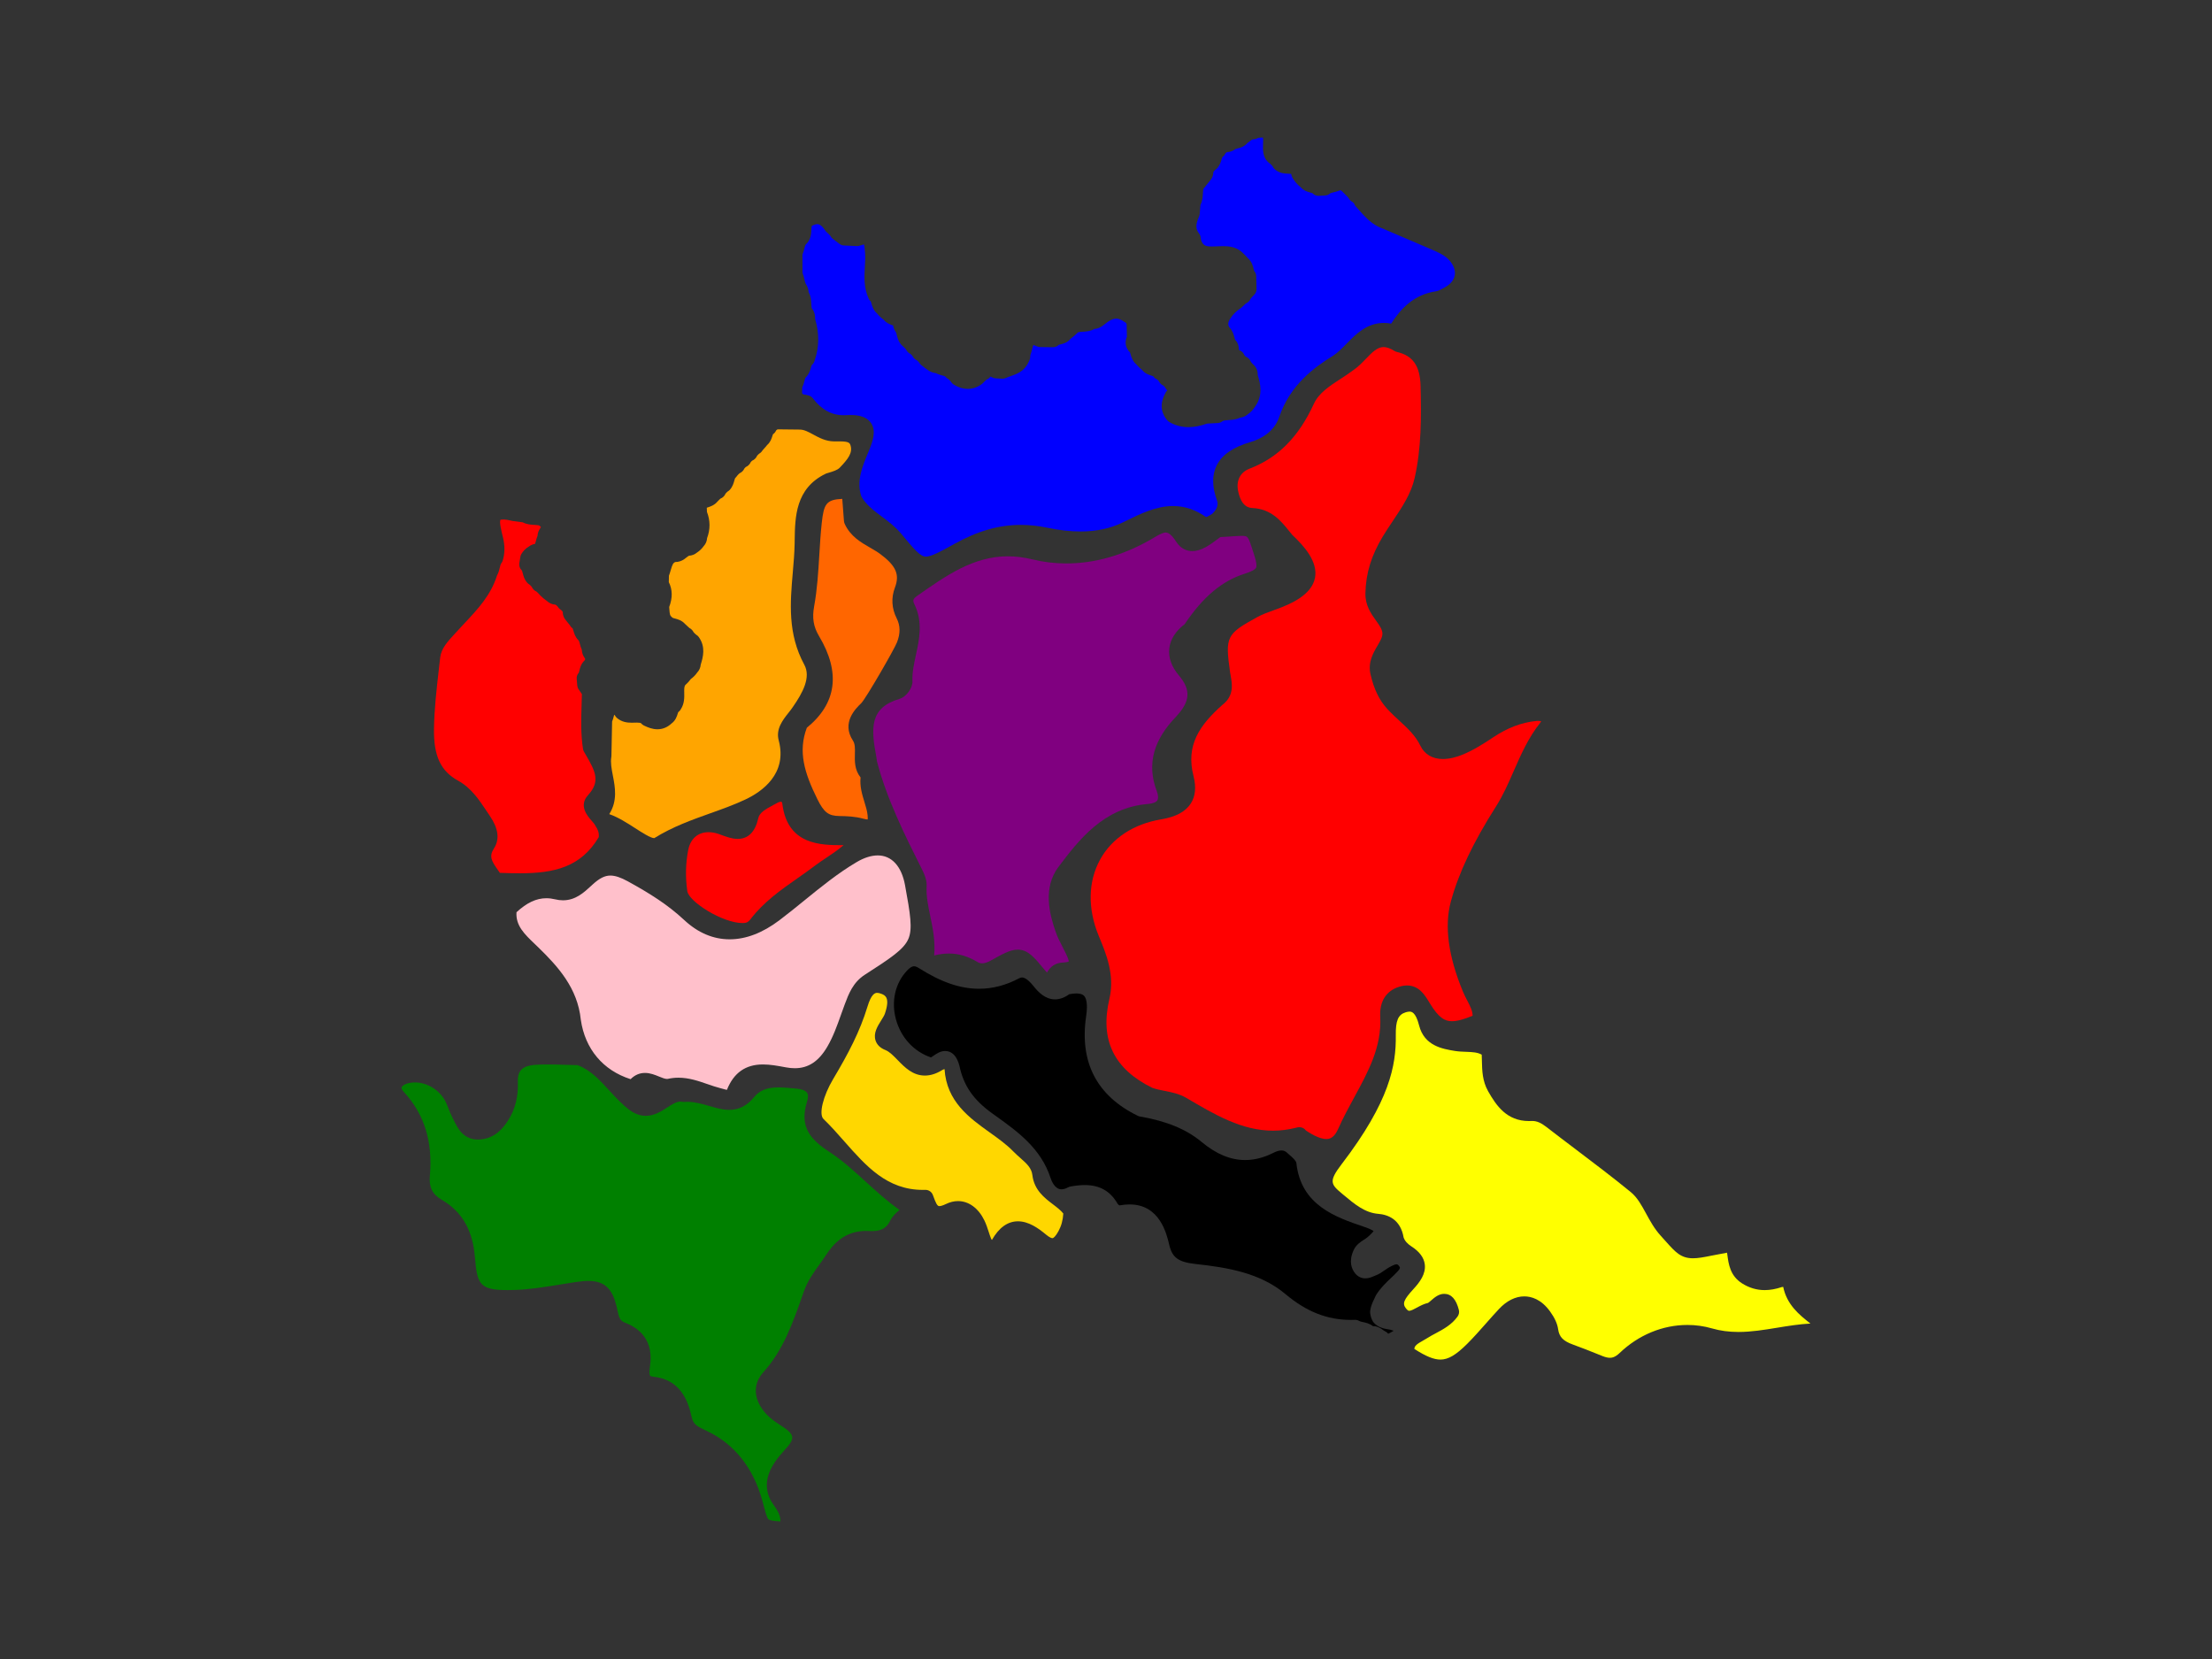 <svg version="1.1" id="lombardia" width="100%" height="100%" viewBox="0 0 800 600" preserveAspectRatio="none">
<rect x="0" y="0" width="800" height="600" fill="#333333" stroke="none"/>
<path id="brescia"  fill="red" d="M479.681,411.944c-1.825,0-4.301-1.029-7.357-3.059
	c-0.532-0.757-1.415-1.228-2.361-1.228c-0.414,0-0.732,0.08-1.214,0.202c-2.772,0.706-5.572,1.063-8.328,1.063
	c-11.277,0-21.029-5.752-31.354-11.841c-2.539-1.497-5.264-2.035-7.898-2.556c-1.578-0.312-3.072-0.607-4.433-1.093
	c-13.914-6.841-18.988-17.368-15.509-32.178c2.031-8.644-1.201-16.402-3.799-22.637c-4.127-9.915-3.957-19.789,0.479-27.802
	c4.253-7.682,12.067-12.822,22.007-14.477c5.291-0.882,8.799-2.747,10.723-5.704c1.698-2.609,2.042-5.944,1.021-9.913
	c-2.87-11.157,2.12-18.417,10.511-25.863c4.223-3.225,3.442-7.558,2.924-10.434c-0.088-0.49-0.177-0.983-0.246-1.476
	c-1.769-12.709-1.311-13.632,9.817-19.742c1.917-1.055,3.99-1.797,6.185-2.583l0.721-0.259c5.414-1.946,12.757-5.235,13.994-11.283
	c1.219-5.958-4.056-11.751-8.209-15.632c-0.343-0.415-0.679-0.833-1.015-1.25c-3.048-3.792-6.502-8.089-13.333-8.468
	c-1.109-0.061-4.05-0.222-5.245-6.244c-0.734-3.716,0.81-6.699,4.129-7.978c10.359-3.993,17.753-11.443,23.269-23.445
	c1.805-3.929,5.633-6.417,9.687-9.053c1.56-1.014,3.171-2.062,4.69-3.213c1.652-1.137,3.056-2.59,4.414-3.995
	c2.222-2.301,4.143-4.288,6.421-4.288c1.132,0,2.463,0.472,3.954,1.404c0.267,0.167,0.56,0.289,0.867,0.36
	c5.831,1.353,8.395,5.053,8.573,12.371c0.275,11.306,0.319,22.356-2.146,33.237c-1.282,5.66-4.484,10.444-7.876,15.509
	c-1.204,1.797-2.448,3.655-3.598,5.552c-4.2,6.952-6.151,13.294-6.327,20.569c-0.105,4.432,2.079,7.476,3.833,9.921
	c1.168,1.628,2.177,3.033,2.31,4.484c0.124,1.354-0.758,2.858-1.778,4.6c-1.571,2.679-3.526,6.014-2.512,10.394
	c1.242,5.344,3.15,9.288,6.005,12.414c1.419,1.556,2.939,2.957,4.41,4.312c3.007,2.771,5.847,5.389,7.615,9.068
	c1.487,3.092,4.377,4.795,8.136,4.795c2.58,0,5.137-0.799,6.827-1.469c4.119-1.636,7.888-4.056,11.395-6.395
	c5.141-3.434,10.221-5.361,15.534-5.893c0.228-0.022,0.445-0.034,0.654-0.034c0.551,0,0.929,0.081,1.155,0.16
	c-0.065,0.125-0.169,0.29-0.327,0.487c-4.325,5.396-7.012,11.533-9.609,17.468c-1.977,4.515-3.844,8.779-6.383,12.776
	c-8.31,13.072-13.507,24.004-16.354,34.4c-2.425,8.854-0.95,19.852,4.384,32.686c0.451,1.082,0.98,2.096,1.492,3.075
	c1.176,2.248,1.972,3.877,1.983,5.586c-3.283,1.361-5.628,1.977-7.481,1.977c-2.518,0-4.743-1.101-8.052-6.579l-0.083-0.137
	c-1.671-2.766-3.75-6.209-8.092-6.209c-0.874,0-1.809,0.15-2.777,0.443c-4.757,1.44-7.217,5.294-6.926,10.853
	c0.573,10.857-4.292,19.784-9.443,29.235c-1.99,3.654-4.05,7.433-5.76,11.317C482.537,411.525,480.924,411.944,479.681,411.944z"/>
<path id="sondrio"  fill="blue" d="M345.167,196.707c8.439-4.689,16.083-6.874,24.054-6.874
	c3.078,0,6.268,0.34,9.481,1.011c4.409,0.92,8.369,1.368,12.104,1.368c5.695,0,10.821-1.097,15.238-3.258l0.939-0.461
	c5.482-2.692,11.152-5.477,17.248-5.477c4.221,0,8.138,1.306,11.964,3.992c0.321-0.087,0.955-0.362,2.189-1.146
	c1.75-1.632,2.338-3.277,1.75-4.892c-1.802-4.948-1.833-9.209-0.093-12.665c1.944-3.862,5.849-6.551,12.285-8.461
	c3.679-1.094,8.459-3.559,10.337-9.092c3.878-11.409,12.516-17.853,19.53-22.143c1.661-1.09,3.19-2.653,4.81-4.308
	c3.442-3.518,7.345-7.506,13.515-7.506c0.851,0,1.725,0.079,2.618,0.237c3.446-5.353,8.174-10.525,16.281-11.687
	c0.821-0.116,1.882-0.713,2.906-1.291l0.284-0.16c2.02-1.133,3.239-2.647,3.525-4.379c0.288-1.739-0.419-3.662-1.99-5.414
	c-1.666-1.856-4.101-2.897-6.678-3.999l-1.117-0.481c-4.144-1.808-8.384-3.606-12.483-5.344c-1.771-0.751-3.542-1.503-5.312-2.257
	c-0.066-0.028-0.132-0.06-0.196-0.093c-2.919-1.516-4.9-3.755-6.815-5.921c-0.397-0.449-0.794-0.898-1.199-1.338
	c-0.303-0.329-0.515-0.712-0.636-1.117c-0.149-0.173-0.328-0.339-0.54-0.501c-0.262-0.128-0.506-0.298-0.725-0.509l-0.129-0.125
	c-0.267-0.256-0.473-0.554-0.618-0.873c-0.265-0.334-0.622-0.68-1.019-1.064c-0.12-0.117-0.241-0.233-0.36-0.351
	c-0.06-0.055-0.118-0.113-0.175-0.173c-0.452-0.486-0.839-0.846-1.204-1.117c-0.062,0.002-0.123,0.003-0.186,0.003
	c-0.056,0-0.112-0.001-0.168-0.003c-0.784,0.357-1.55,0.54-2.209,0.697c-0.564,0.134-1.146,0.273-1.359,0.458
	c-0.475,0.411-1.071,0.654-1.697,0.692l-2.327,0.14c-0.058,0.003-0.115,0.005-0.172,0.005c-0.812,0-1.588-0.347-2.131-0.955
	c-0.149-0.066-0.492-0.156-0.729-0.218c-0.944-0.249-2.466-0.648-3.599-2.01c-0.87-0.657-1.632-1.456-2.269-2.383
	c-0.603-0.684-0.982-1.494-1.119-2.368c-0.279-0.049-0.75-0.069-1.085-0.083c-1.37-0.058-3.442-0.145-5.052-1.803
	c-0.267-0.275-0.468-0.59-0.603-0.926c-0.242-0.322-0.573-0.638-0.992-0.988c-0.073-0.045-0.144-0.093-0.214-0.146
	c-2.425-1.819-2.308-4.799-2.222-6.977c0.025-0.657,0.066-1.705-0.037-2.186c-0.104-0.019-0.268-0.037-0.506-0.037
	c-0.336,0-0.73,0.035-1.18,0.106c-0.689,0.365-1.443,0.569-2.219,0.598c-0.285,0.18-0.594,0.418-0.933,0.679
	c-0.249,0.192-0.498,0.382-0.751,0.565c-1.151,1.384-2.693,1.755-3.66,1.988c-0.232,0.056-0.573,0.137-0.713,0.197
	c-0.126,0.114-0.261,0.218-0.405,0.309c-0.826,0.522-1.726,0.801-2.677,0.831c-0.195,0.127-0.366,0.27-0.516,0.431
	c-0.181,0.442-0.475,0.845-0.876,1.16c0,0-0.223,0.175-0.238,0.187c-0.091,0.175-0.213,0.587-0.297,0.871
	c-0.272,0.927-0.647,2.196-1.7,3.278c-0.176,0.181-0.371,0.333-0.578,0.458c-0.404,0.358-0.601,0.637-0.704,0.867
	c0.011,1.15-0.419,2.24-1.23,3.095c-0.552,0.66-1.049,1.282-1.515,1.893c-0.066,0.107-0.142,0.211-0.226,0.312l-0.139,0.166
	c-0.11,0.134-0.231,0.254-0.359,0.362c-0.182,0.293-0.239,0.793-0.296,1.862c-0.064,1.219-0.143,2.692-0.894,4.134l-0.26,3.258
	c-0.025,0.329-0.108,0.651-0.244,0.952c-1.377,3.054-1.091,4.585-0.185,5.871c0.061,0.071,0.118,0.146,0.173,0.225l0.101,0.145
	c0.361,0.519,0.525,1.116,0.51,1.704c0.606,2.605,1.771,2.894,4.092,2.894c0.616,0,1.245-0.03,1.874-0.059
	c0.718-0.033,1.436-0.065,2.139-0.065c1.929,0,4.41,0.214,6.467,1.858c0.062,0.047,0.12,0.095,0.177,0.146
	c0.845,0.754,1.646,1.566,2.386,2.414c1.354,1.189,1.724,2.703,1.975,3.727c0.071,0.292,0.179,0.733,0.229,0.824
	c0.457,0.504,0.719,1.156,0.738,1.837l0.125,4.648c0.021,0.751-0.256,1.479-0.768,2.028l-0.41,0.432
	c-0.384,0.401-0.728,0.76-0.974,1.102c-0.118,0.289-0.284,0.562-0.499,0.807l-0.12,0.137c-0.312,0.357-0.697,0.619-1.116,0.78
	c-0.233,0.188-0.489,0.44-0.771,0.717c-0.259,0.255-0.52,0.509-0.791,0.751c-0.109,0.097-0.232,0.19-0.357,0.271
	c-1.564,1.021-2.766,2.229-3.67,3.693c-0.032,0.053-0.067,0.105-0.103,0.156c-0.921,1.424-0.774,2.279-0.137,3.175
	c1.087,1.148,1.437,2.479,1.694,3.459c0.09,0.343,0.226,0.862,0.311,0.976c0.203,0.176,0.382,0.379,0.528,0.604
	c0.558,0.858,0.807,1.814,0.732,2.781c0.071,0.116,0.155,0.22,0.255,0.313c0.531,0.189,1.01,0.536,1.361,1.025l0.119,0.167
	c0.141,0.197,0.253,0.406,0.337,0.623c0.135,0.197,0.298,0.367,0.497,0.516c0.369,0.138,0.715,0.355,1.011,0.648l0.134,0.133
	c0.321,0.32,0.553,0.7,0.691,1.106c0.24,0.328,0.588,0.677,0.974,1.065l0.292,0.294c0.077,0.078,0.149,0.161,0.217,0.248
	c0.721,0.927,1.054,2.011,0.975,3.127c0.95,3.023,2.022,7.285-0.938,11.429l-0.074,0.115c-0.695,1.084-1.582,2.003-2.638,2.735
	c-0.789,0.662-1.717,1.054-2.716,1.151c-1.475,0.727-2.966,0.812-4.202,0.883c-1.116,0.064-1.821,0.12-2.226,0.444
	c-0.467,0.373-1.038,0.591-1.634,0.623l-3.87,0.204c-2.536,0.877-4.688,1.288-6.743,1.288c-2.443,0-4.755-0.611-6.872-1.814
	c-0.252-0.144-0.53-0.378-0.729-0.591c-0.024-0.026-0.048-0.052-0.07-0.079c-1.696-1.962-3.162-5.229-0.724-9.75
	c0.101-0.244,0.236-0.478,0.409-0.693l0.079-0.099c0.083-0.104,0.172-0.201,0.267-0.291c-0.024-0.022-0.051-0.045-0.079-0.069
	c-0.36-0.307-0.627-0.684-0.794-1.095c-0.176-0.211-0.368-0.396-0.58-0.56c-0.353-0.148-0.682-0.37-0.962-0.663l-0.136-0.142
	c-0.24-0.252-0.427-0.539-0.558-0.844c-0.149-0.198-0.315-0.372-0.499-0.523c-0.452-0.164-0.867-0.443-1.198-0.832l-0.158-0.185
	c-0.051-0.06-0.099-0.121-0.143-0.183c-0.166-0.067-0.428-0.15-0.617-0.209c-0.916-0.288-2.256-0.71-3.289-1.936
	c-0.849-0.708-1.632-1.47-2.331-2.268c-1.255-1.113-1.668-2.53-1.948-3.487c-0.069-0.241-0.17-0.583-0.22-0.736
	c-0.164-0.134-0.315-0.287-0.451-0.46c-1.226-1.57-1.45-3.44-0.665-5.163l-0.096-4.583c-0.075-0.198-0.198-0.401-0.424-0.604
	c-0.198-0.085-0.391-0.194-0.571-0.328c-0.968-0.715-1.872-1.063-2.761-1.063c-0.892,0-1.87,0.36-2.91,1.072
	c-0.031,0.021-0.062,0.042-0.094,0.061c-0.692,0.516-1.384,1.035-2.073,1.558c-0.046,0.034-0.092,0.067-0.14,0.099
	c-0.835,0.557-1.744,0.876-2.707,0.951c-1.479,0.85-3.036,0.932-4.233,0.994c-0.897,0.048-1.483,0.092-1.751,0.291
	c-0.008,0.009-0.018,0.019-0.026,0.027c-0.812,0.817-1.676,1.559-2.569,2.21c-1.129,1.417-2.673,1.802-3.643,2.043
	c-0.216,0.054-0.528,0.131-0.671,0.188c-0.536,0.537-1.263,0.84-2.023,0.84c-0.01,0-4.688-0.049-4.688-0.049
	c-0.405-0.005-0.805-0.095-1.172-0.266c-0.63-0.293-1.042-0.412-1.285-0.459c-0.166,0.4-0.344,1.099-0.46,1.555
	c-0.172,0.677-0.36,1.415-0.642,2.137c0.037,0.879-0.184,1.743-0.654,2.526c-1.452,3.287-4.341,4.292-6.466,5.031
	c-0.615,0.213-1.196,0.416-1.688,0.647c-0.381,0.18-0.796,0.272-1.217,0.272c-0.054,0-0.108-0.001-0.162-0.004l-2.404-0.136
	c-0.455-0.026-0.898-0.161-1.292-0.393c-0.241-0.143-0.412-0.217-0.518-0.255c-0.028,0.033-0.061,0.074-0.1,0.126
	c-0.361,0.483-0.845,0.819-1.376,0.998c-0.243,0.208-0.504,0.478-0.789,0.771c-0.121,0.125-0.243,0.25-0.365,0.375
	c-0.129,0.146-0.276,0.282-0.438,0.403c-1.608,1.195-3.341,1.801-5.151,1.801c-1.586,0-3.202-0.474-4.805-1.41
	c-0.11-0.056-0.218-0.121-0.321-0.192l-0.083-0.058c-0.368-0.253-0.655-0.576-0.857-0.939c-0.326-0.403-0.643-0.725-0.968-0.983
	c-0.281-0.134-0.544-0.317-0.777-0.547l-0.146-0.145c-0.084-0.084-0.163-0.172-0.236-0.264c-0.208-0.112-0.721-0.25-1.048-0.338
	c-0.677-0.183-1.473-0.397-2.272-0.829c-1-0.097-1.955-0.454-2.794-1.049c-0.795-0.534-1.57-1.11-2.307-1.714
	c-0.083-0.06-0.165-0.126-0.243-0.196l-0.11-0.1c-0.241-0.217-0.437-0.467-0.586-0.736c-0.287-0.356-0.569-0.64-0.861-0.865
	c-0.331-0.143-0.639-0.35-0.905-0.62l-0.134-0.137c-0.25-0.255-0.444-0.546-0.58-0.857c-0.193-0.254-0.414-0.476-0.665-0.667
	c-0.326-0.139-0.631-0.342-0.895-0.606l-0.136-0.136c-0.28-0.279-0.49-0.604-0.63-0.951c-0.271-0.344-0.657-0.699-1.091-1.091
	c-0.115-0.083-0.224-0.175-0.328-0.277c-1.263-1.242-1.621-2.71-1.882-3.783c-0.095-0.388-0.225-0.92-0.334-1.059
	c-0.04-0.05-0.077-0.101-0.113-0.153c-0.475-0.69-0.772-1.447-0.884-2.239c-0.105-0.04-0.214-0.079-0.305-0.111
	c-0.828-0.297-2.141-0.768-3.108-1.97c-0.927-0.668-1.745-1.444-2.439-2.312c-1.295-1.112-1.708-2.543-1.987-3.518
	c-0.079-0.276-0.199-0.691-0.22-0.76c-0.287-0.241-0.53-0.542-0.71-0.894c-0.034-0.065-0.064-0.131-0.092-0.198
	c-1.8-3.942-1.566-7.953-1.361-11.495c0.102-1.74,0.197-3.382,0.073-4.957l-0.029-0.367c-0.063-0.815-0.163-2.098-0.35-2.719
	c-0.254,0.031-0.706,0.126-1.419,0.402c-0.329,0.127-0.679,0.193-1.031,0.193c-0.044,0-4.819-0.224-4.819-0.224
	c-0.567-0.027-1.113-0.222-1.568-0.561c-0.706-0.525-1.412-1.057-2.111-1.596c-0.154-0.096-0.3-0.207-0.437-0.334l-0.123-0.113
	c-0.278-0.258-0.494-0.56-0.646-0.885c-0.354-0.447-0.843-0.887-1.391-1.379l-0.006-0.005c-0.215-0.182-0.406-0.398-0.565-0.646
	c-1.407-2.196-2.454-2.196-2.798-2.196c-0.547,0-1.222,0.219-1.969,0.636c-0.094,0.271-0.121,0.873-0.142,1.334
	c-0.066,1.467-0.167,3.684-2.058,5.41c-0.001,0-0.001,0.001-0.002,0.001c-0.206,0.304-0.343,0.854-0.499,1.479
	c-0.159,0.634-0.346,1.384-0.681,2.15l0.026,6.621c0.321,0.799,0.504,1.575,0.669,2.277c0.185,0.786,0.345,1.465,0.636,1.896
	c0.024,0.035,0.047,0.071,0.069,0.107c0.516,0.841,0.798,1.759,0.838,2.706c0.849,1.488,0.919,3.048,0.973,4.252
	c0.043,0.95,0.084,1.544,0.307,1.784c0.188,0.203,0.346,0.431,0.469,0.679c0.45,0.912,0.645,1.899,0.576,2.897
	c1.574,5.188,1.527,10.236-0.138,15.021c-0.075,0.353-0.218,0.696-0.433,1.01l-0.058,0.084c-0.157,0.23-0.341,0.43-0.546,0.597
	c-0.1,0.196-0.225,0.631-0.311,0.935c-0.276,0.964-0.656,2.287-1.75,3.414c-0.065,0.067-0.133,0.131-0.203,0.19
	c-0.149,0.25-0.277,0.742-0.401,1.22c-0.178,0.685-0.389,1.495-0.805,2.312l-0.064,2.092c0.161,0.178,0.319,0.342,0.478,0.494
	c0.046-0.002,0.093-0.003,0.139-0.003c0.235,0,0.47,0.029,0.698,0.086l1.017,0.256c0.626,0.158,1.18,0.523,1.572,1.036
	c3.144,4.12,6.781,6.122,11.119,6.121c0.278,0,0.561-0.008,0.847-0.025c0.58-0.035,1.121-0.051,1.627-0.051
	c1.367,0,5.526,0,7.475,2.931c1.926,2.896,0.64,6.586-0.971,10.43c-2.179,5.206-4.432,10.587-2.539,16.108
	c1.665,2.99,4.447,5.069,7.388,7.269c2.411,1.802,4.904,3.666,6.97,6.158c4.905,5.917,6.976,8.319,8.984,8.319
	C336.82,201.289,340.053,199.547,345.167,196.707z"/>
<path id="pavia"  fill="green" d="M279.848,544.374c-5.291-7.208-0.824-13.774,0.644-15.932
	c0.96-1.412,2.062-2.647,3.128-3.842c0.479-0.537,0.959-1.074,1.421-1.624c0.749-0.895,1.611-2.193,1.465-3.3
	c-0.157-1.188-1.458-2.326-2.526-3.074c-0.556-0.391-1.129-0.766-1.703-1.143c-1.763-1.157-3.585-2.353-5.113-4.014
	c-4.668-5.071-5.083-10.727-1.11-15.127c7.212-7.993,10.644-17.765,14.277-28.108l0.414-1.179c1.323-3.761,3.544-6.844,5.691-9.824
	c0.823-1.143,1.601-2.222,2.331-3.338c2.439-3.73,6.588-8.688,14.418-8.688c0.362,0,0.731,0.01,1.107,0.031
	c0.34,0.019,0.675,0.029,1.007,0.029c3.439,0,5.306-1.057,6.661-3.77c0.806-1.608,2.086-2.825,3.377-3.875
	c-4.443-3.117-8.423-6.746-12.297-10.279c-4.347-3.963-8.452-7.707-13.109-10.736c-7.038-4.582-10.842-9.214-8.062-18.143
	c0.314-1.012,0.571-2.393,0.005-3.236c-0.52-0.774-1.874-1.312-3.716-1.477l-1.241-0.113c-1.781-0.165-3.623-0.337-5.342-0.337
	c-4.205,0-6.861,1.062-8.884,3.55c-2.501,3.075-5.428,4.569-8.948,4.569c-1.45,0-3.037-0.247-4.997-0.778
	c-0.652-0.178-1.305-0.365-1.959-0.554c-2.827-0.81-5.496-1.576-8.185-1.576c-0.359,0-0.721,0.015-1.085,0.044
	c-0.078,0.007-0.156,0.01-0.233,0.01c-0.208,0-0.416-0.022-0.619-0.068c-0.217-0.048-0.429-0.071-0.646-0.071
	c-1.395,0-2.987,1.027-4.673,2.115c-2.201,1.421-4.696,3.032-7.779,3.032c-2.019,0-4.004-0.712-5.934-2.14
	c-2.765-2.104-5.081-4.629-7.321-7.07c-3.483-3.797-6.778-7.39-11.428-9.118c-1.486-0.023-2.974-0.071-4.462-0.117
	c-2.045-0.065-4.159-0.132-6.212-0.132c-1.675,0-3.159,0.044-4.538,0.135c-5.488,0.359-6.523,2.785-6.389,6.316
	c0.198,5.116-0.954,9.704-3.422,13.635c-1.774,2.829-4.765,6.637-10.213,7.043c-0.27,0.021-0.531,0.03-0.784,0.03
	c-5.294,0-7.326-4.097-8.671-6.808c-0.156-0.313-0.31-0.627-0.469-0.934c-0.612-1.18-1.084-2.375-1.542-3.53
	c-0.249-0.63-0.498-1.26-0.769-1.879c-1.934-4.416-6.602-7.5-11.352-7.5c-0.643,0-1.281,0.058-1.898,0.17
	c-1.734,0.318-2.723,1.062-2.907,1.616c-0.173,0.523,0.434,1.253,0.704,1.543c7.511,8.093,10.62,18.083,9.505,30.54
	c-0.364,4.066,0.941,6.646,4.366,8.624c9.651,5.58,11.456,14.744,11.974,21.152c0.762,9.428,1.857,11.45,11.739,11.45
	c0.724,0,1.485-0.013,2.285-0.035c5.52-0.151,10.841-1.021,16.474-1.94c1.896-0.31,3.793-0.619,5.698-0.899
	c2.022-0.299,3.579-0.437,4.898-0.437c7.59,0,9.283,5.148,10.583,11.369c0.536,2.558,1.229,3.207,2.681,3.775
	c6.976,2.729,10.059,8.149,8.913,15.676c-0.355,2.343-0.161,3.18,0.064,3.469c0.124,0.159,0.504,0.284,1.016,0.333
	c9.899,0.964,12.715,8.748,13.972,14.52c0.586,2.689,1.75,3.354,5.341,5.047l0.312,0.146c9.816,4.64,16.708,13.337,19.932,25.152
	l0.463,1.717c0.719,2.685,1.239,4.625,1.824,5.058c0.554,0.409,2.219,0.595,4.25,0.724
	C282.33,548.519,281.571,546.721,279.848,544.374z"/>
<path id="mantova"  fill="yellow" d="M530.666,485.979c2.328-2.324,4.576-4.869,6.751-7.331
	c1.521-1.721,3.093-3.501,4.702-5.219c2.8-2.993,5.965-4.575,9.151-4.575c2.472,0,6.1,0.952,9.357,5.487
	c1.67,2.321,2.615,4.414,2.891,6.396c0.386,2.774,1.828,4.271,5.319,5.527c3.149,1.132,6.282,2.391,9.313,3.608l1.391,0.558
	c1.059,0.426,1.941,0.632,2.697,0.632c0.795,0,1.913-0.196,3.514-1.725c6.847-6.545,15.561-10.149,24.536-10.149
	c3.016,0,5.991,0.419,8.844,1.242c3.003,0.868,6.146,1.29,9.607,1.29c4.664,0,9.195-0.742,13.994-1.528
	c3.914-0.641,7.939-1.299,12.041-1.515c-4.09-3.179-8.539-6.83-9.857-13.263c-0.225,0.001-0.403,0.034-0.491,0.064
	c-2.212,0.74-4.24,1.102-6.201,1.102c-2.901,0-5.665-0.825-8.215-2.45c-4.291-2.741-4.849-6.957-5.297-10.345
	c-0.032-0.248-0.064-0.492-0.099-0.733c-0.059,0.011-0.119,0.021-0.18,0.033c-1.873,0.341-3.643,0.662-5.355,1.016
	c-2.965,0.612-5.025,0.967-6.775,0.967c-4.402,0-6.361-2.196-9.916-6.184c-0.537-0.603-1.126-1.264-1.785-1.987
	c-2.271-2.497-3.793-5.29-5.266-7.991c-1.637-3.003-3.183-5.84-5.558-7.784c-6.46-5.285-13.254-10.426-19.824-15.397
	c-3.531-2.672-7.184-5.436-10.75-8.197c-1.92-1.485-3.436-2.12-5.067-2.12c-0.106,0-0.213,0.003-0.319,0.009
	c-0.296,0.015-0.586,0.022-0.87,0.022c-7.985,0-11.801-5.563-14.751-10.776c-2.094-3.698-2.176-7.56-2.248-10.966
	c-0.017-0.78-0.033-1.532-0.07-2.267c-1.457-0.834-3.205-0.943-5.692-1.031c-1.305-0.046-2.651-0.093-4.031-0.319
	c-4.394-0.717-11.033-1.8-12.911-9.192c-1.271-5.021-2.864-5.021-3.464-5.021c-0.399,0-0.865,0.081-1.383,0.24
	c-2.755,0.854-3.661,2.972-3.592,8.393c0.134,10.707-2.146,23.756-19.596,46.551c-4.722,6.165-3.893,7.273,0.022,10.54l0.697,0.584
	c3.955,3.313,7.69,6.443,12.512,6.828c3.591,0.288,8.079,2.015,9.196,8.559c0.448,1.255,1.36,2.278,2.93,3.296
	c2.826,1.833,4.414,3.988,4.723,6.408c0.439,3.463-1.81,6.445-4.068,8.906c-3.59,3.905-4.123,5.292-2.717,7.062
	c0.667,0.841,1.026,0.841,1.145,0.841c0.654,0,1.79-0.615,2.792-1.158c1.195-0.647,2.543-1.377,4.046-1.701
	c0.249-0.155,0.735-0.579,1.067-0.868c1.232-1.075,2.766-2.412,4.769-2.412c2.543,0,4.321,1.962,5.289,5.829
	c0.204,0.814,0.039,1.676-0.449,2.357c-2.155,3.007-5.181,4.62-7.85,6.044c-1.022,0.545-1.988,1.061-2.887,1.633
	c-0.541,0.344-1.113,0.67-1.689,0.994c-2.279,1.284-3.155,1.913-3.227,3.063c4.175,2.691,7.043,3.854,9.452,3.854
	C523.78,491.708,526.591,490.048,530.666,485.979z"/>
<path id="cremona"  fill="black" d="M504.012,481.299c-0.021-0.016-0.044-0.031-0.068-0.047
	c-0.701-0.273-1.498-0.46-2.549-0.598c-0.059-0.007-0.117-0.017-0.174-0.027c-1.175-0.228-2.899-0.704-4.318-2.203
	c-0.146-0.154-0.274-0.324-0.384-0.507c-0.527-0.892-0.861-1.937-0.99-3.106c-0.023-0.208-0.023-0.418-0.001-0.626
	c0.185-1.68,0.837-3.049,1.412-4.257c0.18-0.378,0.36-0.754,0.52-1.138c0.058-0.14,0.126-0.274,0.205-0.402
	c1.568-2.558,3.63-4.506,5.623-6.39c0.314-0.296,0.629-0.594,0.939-0.891c2.404-2.312,2.217-2.578,1.847-3.11
	c-0.518-0.74-0.818-0.74-0.963-0.74c-0.864,0-2.372,0.897-3.271,1.432c-0.364,0.217-0.746,0.487-1.15,0.774
	c-0.898,0.637-1.917,1.357-3.204,1.83c-0.189,0.069-0.384,0.155-0.582,0.239c-0.83,0.359-1.865,0.806-3.097,0.806
	c-1.453,0-2.729-0.62-3.69-1.794c-1.272-1.554-2.41-4.259-0.604-8.323c0.908-2.045,2.574-3.104,3.791-3.875
	c0.448-0.285,0.871-0.554,1.183-0.819c1.399-1.193,2.015-1.923,2.283-2.313c-0.436-0.303-1.419-0.838-3.603-1.578
	c-10.092-3.431-22.651-7.701-24.309-22.967c-0.096-0.881-1.368-1.995-2.491-2.979c-0.214-0.187-0.425-0.372-0.63-0.556
	c-0.038-0.033-0.074-0.068-0.109-0.103c-0.664-0.661-1.331-0.956-2.162-0.956c-0.819,0-1.804,0.289-2.927,0.856
	c-3.421,1.734-6.853,2.613-10.198,2.613c-5.306,0-10.46-2.138-15.756-6.536c-5.547-4.607-12.638-7.534-22.313-9.209
	c-0.265-0.046-0.521-0.13-0.764-0.247c-14.866-7.246-21.152-19.386-18.685-36.082c0.708-4.782-0.121-6.58-0.679-7.227
	c-0.201-0.232-0.812-0.942-2.894-0.942c-0.746,0-1.599,0.093-2.545,0.275c-1.708,1.235-3.435,1.86-5.14,1.86
	c-3.521,0-6.01-2.562-7.782-4.79c-2.063-2.587-3.406-3.13-4.168-3.13c-0.322,0-0.655,0.095-1.016,0.287
	c-4.73,2.521-9.603,3.798-14.485,3.798c-6.829,0-13.754-2.375-21.792-7.477c-0.682-0.433-1.273-0.652-1.759-0.652
	c-0.264,0-1.069,0-2.597,1.639c-4.214,4.521-5.693,11.062-3.954,17.498c1.788,6.622,6.505,11.748,12.68,13.823
	c0.274-0.154,0.666-0.422,0.949-0.616c1.106-0.759,2.483-1.702,4.178-1.702c2.481,0,4.218,1.791,5.162,5.323
	c0.013,0.049,0.024,0.097,0.035,0.146c1.497,7.063,5.003,12.152,11.726,17.018l1.735,1.25c7.504,5.387,16.009,11.494,19.474,22.193
	c0.311,0.96,1.515,4.094,3.93,4.094c0.717,0,1.545-0.246,2.462-0.733c0.267-0.142,0.555-0.24,0.853-0.292
	c2.02-0.349,3.653-0.511,5.143-0.511c5.35,0,9.201,2.173,11.777,6.644c0.285,0.494,0.71,0.698,0.818,0.702
	c1.259-0.228,2.471-0.344,3.603-0.344c10.894,0,13.38,10.566,14.315,14.546c1.114,4.73,3.275,6.302,9.638,7.007
	c11.352,1.256,23.205,3.132,32.429,10.888c7.571,6.364,15.104,9.328,23.705,9.328c0.458,0,0.921-0.008,1.386-0.025
	c0.035-0.001,0.071-0.002,0.106-0.002c0.535,0,1.062,0.15,1.517,0.436c0.234,0.147,0.76,0.258,1.269,0.364
	c1.044,0.219,2.423,0.508,3.674,1.497c0.006,0,0.04,0,0.052,0c0.086-0.009,0.174-0.013,0.26-0.013c0.202,0,0.404,0.021,0.602,0.064
	c1.23,0.265,2.107,0.898,2.748,1.361c0.222,0.161,0.498,0.361,0.624,0.412c0.488,0.199,0.894,0.519,1.193,0.913
	C502.619,482.134,503.239,481.789,504.012,481.299z"/>
<path id="milano"  fill="pink" d="M275.944,384.972c2.637,0,5.354,0.505,7.981,0.992l0.318,0.06
	c1.118,0.207,2.195,0.312,3.202,0.312c4.923-0.001,8.663-2.479,11.771-7.8c2.12-3.625,3.507-7.52,4.975-11.645
	c0.437-1.227,0.874-2.453,1.331-3.675c1.392-3.72,2.969-7.936,7.26-10.692c9.435-6.067,14.043-9.148,15.699-12.863
	c1.635-3.667,0.772-8.941-1.174-19.571c-1.247-6.812-4.834-10.718-9.84-10.718c-2.35,0-4.919,0.81-7.634,2.409
	c-6.692,3.941-12.886,8.973-18.875,13.838c-2.935,2.384-5.969,4.849-9.051,7.18c-6.062,4.588-12.124,6.915-18.018,6.915
	c-5.931,0-11.462-2.348-16.439-6.978c-6.048-5.63-12.54-9.675-20.427-14.016c-2.524-1.39-4.575-2.065-6.271-2.065
	c-2.022,0-3.942,0.968-6.421,3.235l-0.552,0.508c-2.646,2.439-5.643,5.207-10.182,5.207c-0.905,0-1.84-0.116-2.779-0.346
	c-1.099-0.267-2.185-0.402-3.226-0.402c-3.613,0-7.062,1.613-10.792,5.061c-0.342,4.839,2.9,7.937,6.62,11.491
	c0.412,0.394,0.824,0.788,1.23,1.184c7.163,6.972,14.25,14.739,15.411,26.228c1.53,10.578,8.05,18.313,18.006,21.474
	c1.49-1.498,3.235-2.255,5.209-2.255c1.874,0,3.569,0.691,5.064,1.302c1.055,0.431,2.146,0.875,2.893,0.875
	c0.118,0,0.221-0.011,0.347-0.04c1.225-0.272,2.495-0.412,3.775-0.412c3.813,0,7.232,1.184,10.54,2.328
	c1.582,0.548,3.075,1.064,4.573,1.441c0.335,0.084,0.668,0.178,0.999,0.271c0.5,0.141,1.053,0.296,1.436,0.352
	C265.371,387.977,269.637,384.972,275.944,384.972z"/>
<path id="como"  fill="orange" d="M256.905,294.134c4.461-1.591,8.675-3.094,12.767-5.031
	c5.852-2.771,15.187-9.229,11.956-21.344c-1.098-4.115,1.479-7.363,3.549-9.972c0.619-0.78,1.204-1.517,1.648-2.21
	c0.018-0.028,0.036-0.055,0.054-0.082c3.378-4.896,6.497-10.519,4.003-15.106c-6.075-11.178-5.1-22.449-4.157-33.35
	c0.296-3.428,0.603-6.973,0.664-10.391l0.02-1.267c0.121-8.347,0.272-18.735,11.159-24.025c0.135-0.066,0.275-0.121,0.418-0.164
	l0.647-0.194c1.663-0.494,3.233-0.96,4.13-1.906c2.788-2.934,4.695-5.223,3.851-7.979c-0.281-0.916-0.618-1.477-3.876-1.477
	l-1.603,0.01l-0.506-0.004c-3.025-0.047-5.417-1.35-7.528-2.499c-1.751-0.954-3.264-1.777-4.853-1.777l-8.019-0.087
	c-0.209,0.112-0.391,0.25-0.551,0.42c-0.186,0.46-0.493,0.877-0.913,1.198c0,0-0.205,0.157-0.21,0.161
	c-0.069,0.162-0.158,0.444-0.22,0.645c-0.285,0.907-0.7,2.228-1.894,3.255c-0.346,0.458-0.705,0.85-1.028,1.202
	c-0.211,0.23-0.415,0.452-0.582,0.659c-0.116,0.211-0.262,0.411-0.435,0.593l-0.107,0.112c-0.203,0.213-0.432,0.388-0.677,0.524
	c-0.342,0.273-0.612,0.542-0.82,0.815c-0.141,0.349-0.353,0.675-0.633,0.956l-0.139,0.139c-0.278,0.276-0.6,0.485-0.945,0.625
	c-0.221,0.167-0.413,0.36-0.583,0.583c-0.14,0.34-0.347,0.658-0.621,0.932l-0.139,0.138c-0.273,0.273-0.59,0.481-0.929,0.621
	c-0.233,0.178-0.437,0.383-0.614,0.619c-0.127,0.301-0.309,0.584-0.543,0.835l-0.134,0.143c-0.289,0.309-0.632,0.541-1.002,0.692
	c-0.286,0.221-0.569,0.507-0.865,0.869c-0.118,0.2-0.263,0.389-0.434,0.561l-0.12,0.12c-0.063,0.062-0.127,0.122-0.194,0.177
	c-0.105,0.188-0.246,0.679-0.333,0.985c-0.263,0.921-0.624,2.184-1.609,3.285c-0.225,0.25-0.483,0.452-0.764,0.604
	c-0.345,0.285-0.61,0.55-0.813,0.816c-0.149,0.381-0.382,0.734-0.697,1.032l-0.136,0.129c-0.284,0.269-0.611,0.469-0.959,0.599
	c-0.274,0.214-0.575,0.526-0.908,0.874c-0.103,0.107-0.206,0.215-0.31,0.321c-0.015,0.018-0.03,0.036-0.046,0.054
	c-1.034,1.162-2.316,1.591-3.252,1.905c-0.134,0.045-0.3,0.101-0.452,0.156l0.062,1.511c1.219,3.13,1.231,6.319,0.039,9.494
	c-0.059,1.086-0.486,2.089-1.244,2.904c-0.66,0.921-1.46,1.691-2.385,2.293c-0.837,0.7-1.834,1.094-2.914,1.152
	c-0.299,0.16-0.654,0.436-1.025,0.723c-0.225,0.174-0.45,0.349-0.718,0.543c-0.944,0.661-2.04,1.011-3.17,1.011
	c-0.007,0-0.015,0-0.022,0c-0.78,0.293-1.074,0.881-1.676,2.969c-0.179,0.621-0.377,1.308-0.641,1.994l-0.042,2.321
	c1.352,2.712,1.396,5.667,0.138,8.984c0.025,0.28,0.045,0.562,0.065,0.844c0.122,1.758,0.234,2.292,0.785,2.707
	c0.155,0.117,0.244,0.2,0.373,0.345c0.123,0.079,0.568,0.196,0.863,0.273c0.987,0.258,2.449,0.641,3.606,1.926
	c0.27,0.238,0.53,0.488,0.79,0.738c0.301,0.291,0.573,0.553,0.828,0.757c0.297,0.141,0.575,0.336,0.816,0.584l0.12,0.123
	c0.222,0.227,0.399,0.483,0.531,0.755c0.252,0.328,0.567,0.644,0.963,0.964c0.369,0.199,0.698,0.484,0.958,0.847
	c2.558,3.573,1.571,7.218,0.713,9.966c-0.091,1.104-0.545,2.111-1.315,2.913c-0.609,0.89-1.361,1.656-2.243,2.283
	c-0.606,0.824-1.3,1.579-2.068,2.252c-0.368,0.562-0.369,1.391-0.34,2.745c0.039,1.745,0.085,3.893-1.228,5.932
	c-0.12,0.228-0.272,0.442-0.458,0.638l-0.104,0.109c-0.122,0.129-0.253,0.244-0.392,0.344c-0.063,0.16-0.14,0.406-0.196,0.584
	c-0.29,0.928-0.763,2.437-2.204,3.487c-1.5,1.4-3.224,2.109-5.122,2.109c-1.796,0-3.44-0.666-4.585-1.222
	c-0.121-0.048-0.24-0.105-0.356-0.171l-0.147-0.083c-0.327-0.187-0.603-0.427-0.823-0.705c-0.24-0.139-0.634-0.23-1.473-0.23
	c-0.289,0-0.58,0.009-0.87,0.018c-0.348,0.01-0.696,0.02-1.041,0.02c-1.568,0-3.597-0.198-5.372-1.742
	c-0.291-0.252-0.518-0.551-0.68-0.876c-0.086-0.095-0.18-0.182-0.281-0.261c-0.062,0.208-0.121,0.437-0.169,0.623
	c-0.141,0.544-0.307,1.185-0.588,1.839l-0.248,12.433c-0.002,0.135-0.015,0.269-0.037,0.402c-0.336,2.062,0.106,4.353,0.574,6.779
	c0.785,4.064,1.747,9.052-1.322,13.868c3.239,1.122,6.479,3.21,9.379,5.079c2.491,1.605,5.591,3.604,6.899,3.605
	C243.201,299.022,250.167,296.538,256.905,294.134z"/>
<path id="varese"  fill="red" d="M216.566,302.732c0.128-1.366-0.24-2.632-1.145-3.949
	c-0.076-0.111-0.145-0.227-0.205-0.348c-0.218-0.439-0.771-1.069-1.306-1.678c-1.409-1.606-4.711-5.367-1.245-9.177
	c4.494-4.938,2.79-8.442-0.876-14.716l-0.59-1.015c-0.177-0.306-0.296-0.642-0.35-0.991c-0.838-5.393-0.67-10.761-0.507-15.952
	c0.041-1.29,0.081-2.579,0.105-3.869c-0.125-0.229-0.335-0.518-0.54-0.799c-0.25-0.343-0.497-0.688-0.717-1.048
	c-0.232-0.379-0.373-0.808-0.41-1.252l-0.205-2.439c-0.067-0.793,0.178-1.549,0.714-2.137c0.077-0.124,0.187-0.572,0.26-0.869
	c0.245-1,0.607-2.472,1.888-3.653c0.298-0.403,0.25-0.545-0.04-0.962c-0.61-0.866-0.939-1.835-0.972-2.851
	c-0.344-0.748-0.532-1.481-0.692-2.106c-0.132-0.511-0.257-1-0.413-1.262c-0.09-0.074-0.175-0.154-0.257-0.24
	c-1.029-1.084-1.399-2.348-1.669-3.271c-0.083-0.28-0.201-0.684-0.274-0.857c-0.105-0.078-0.207-0.164-0.303-0.258l-0.156-0.153
	c-0.226-0.221-0.408-0.47-0.546-0.738c-0.448-0.598-0.911-1.18-1.382-1.734c-0.807-0.878-1.219-1.949-1.201-3.091
	c-0.113-0.217-0.3-0.465-0.625-0.74c-0.233-0.13-0.451-0.294-0.646-0.494l-0.122-0.125c-0.179-0.181-0.328-0.381-0.448-0.593
	c-0.32-0.384-0.606-0.58-0.849-0.69c-1.1-0.067-2.104-0.491-2.935-1.237c-0.902-0.628-1.737-1.323-2.485-2.067
	c-0.083-0.083-0.161-0.17-0.232-0.261l-0.038-0.041c-0.41-0.449-0.777-0.852-1.134-1.132c-0.349-0.143-0.675-0.357-0.955-0.642
	l-0.132-0.134c-0.264-0.27-0.465-0.579-0.602-0.911c-0.208-0.271-0.49-0.549-0.885-0.873c-0.249-0.141-0.481-0.321-0.685-0.54
	c-1.092-1.17-1.441-2.523-1.696-3.511c-0.09-0.348-0.24-0.93-0.344-1.045c-0.719-0.651-1.058-1.624-0.9-2.582l0.39-2.354
	c0.058-0.349,0.181-0.684,0.361-0.987c0.654-1.104,1.557-2.007,2.688-2.688c0.679-0.501,1.443-0.831,2.253-0.974
	c0.086-0.203,0.178-0.531,0.305-1.023c0.142-0.554,0.308-1.205,0.593-1.871c0.05-0.989,0.382-1.923,0.984-2.749
	c0.147-0.233,0.206-0.383,0.229-0.458c-0.034-0.046-0.099-0.125-0.216-0.23c-0.073-0.066-0.142-0.134-0.207-0.206
	c-0.303-0.201-0.809-0.262-1.926-0.323c-1.246-0.068-2.755-0.151-4.229-0.94l-3.412-0.437c-0.115-0.015-0.23-0.037-0.343-0.065
	c-1.33-0.337-2.433-0.508-3.279-0.508c-0.694,0-0.979,0.119-1.013,0.119c-0.001,0-0.002,0-0.003-0.001
	c-0.453,0.789,0.364,4.099,0.803,5.88l0.111,0.449c0.739,3.102,0.706,5.867-0.103,8.452c-0.11,0.353-0.288,0.681-0.523,0.966
	c-0.22,0.267-0.363,0.869-0.514,1.506c-0.198,0.837-0.439,1.855-1.006,2.863c-2.226,7.138-7.01,12.23-11.639,17.158
	c-0.875,0.931-1.75,1.862-2.604,2.806c-0.345,0.38-0.694,0.758-1.043,1.136c-2.635,2.853-4.91,5.317-5.281,8.65
	c-0.159,1.429-0.323,2.86-0.488,4.291c-0.81,7.049-1.648,14.338-1.745,21.442c-0.135,9.821,2.4,15.256,8.75,18.76
	c4.704,2.593,7.567,6.894,10.336,11.053c0.379,0.569,0.757,1.137,1.138,1.697c3.074,4.515,3.576,8.442,1.492,11.674
	c-1.902,2.95-0.932,4.564,1.443,7.933c0.222,0.315,0.447,0.634,0.671,0.96c2.387,0.077,4.84,0.153,7.207,0.153
	C200.489,315.836,210.144,313.593,216.566,302.732z"/>
<path id="lodi"  fill="gold" d="M368.168,441.702c3.89,0,7.455,2.563,10.126,4.796
	c1.444,1.207,2.153,1.301,2.335,1.301c0.382,0,1.15-0.656,2.164-2.498c1.054-1.917,1.622-3.975,1.765-6.418
	c-0.963-1.213-2.34-2.257-3.783-3.354c-3.002-2.279-6.738-5.116-7.395-10.507c-0.311-2.541-1.869-4.028-4.385-6.246
	c-0.842-0.742-1.712-1.51-2.558-2.382c-2.409-2.486-5.364-4.599-8.492-6.835c-7.336-5.246-15.595-11.151-16.337-22.891
	c-0.212,0.035-0.432,0.111-0.665,0.229c-2.244,1.408-4.353,2.093-6.445,2.093c-4.407,0-7.308-2.985-9.867-5.619
	c-1.511-1.555-2.938-3.022-4.389-3.597c-1.867-0.739-3.071-1.899-3.58-3.448c-0.869-2.648,0.674-5.112,2.036-7.285
	c0.544-0.869,1.107-1.768,1.321-2.392c2.021-5.924,0.052-6.703-1.251-7.22c-0.588-0.233-1.107-0.353-1.543-0.353
	c-0.851,0-2.138,0.517-3.491,4.984c-2.746,9.052-6.953,17.024-12.425,26.212c-3.648,6.121-5.247,12.723-3.492,14.415
	c2.639,2.545,5.134,5.376,7.548,8.113c7.953,9.021,15.465,17.542,28.442,17.541c0.271,0,0.548-0.003,0.824-0.011
	c0.026-0.001,0.052-0.001,0.078-0.001c1.197,0,2.27,0.747,2.682,1.877l0.081,0.224c0.972,2.668,1.496,3.783,2.227,3.783
	c0.324,0,1.067-0.099,2.417-0.759c1.441-0.705,2.909-1.063,4.362-1.063c3.907,0,7.389,2.562,9.552,7.029
	c0.646,1.337,1.085,2.689,1.509,3.997c0.286,0.883,0.557,1.718,0.874,2.496c0.102,0.248,0.22,0.42,0.326,0.537
	C361.281,443.973,364.452,441.702,368.168,441.702z"/>
<path id="bergamo"  fill="purple" d="M384.35,348.118c1.322-0.065,1.944-0.271,2.192-0.385
	c-0.024-0.359-0.23-1.209-1.193-3.166c-0.306-0.619-0.623-1.232-0.94-1.848c-0.931-1.8-1.892-3.662-2.604-5.684
	c-2.289-6.496-4.673-16.003,1.019-23.525c7.229-9.552,16.227-21.439,32.342-22.741c1.74-0.141,2.943-0.605,3.389-1.308
	c0.432-0.682,0.352-1.94-0.221-3.455c-4.688-12.41,1.701-21.196,6.916-26.725c5.246-5.559,5.557-9.765,1.106-15
	c-2.665-3.136-3.86-6.541-3.458-9.847c0.395-3.239,2.314-6.242,5.562-8.71c6.596-9.826,13.466-15.611,21.589-18.188
	c2.442-0.775,3.858-1.515,4.21-2.197c0.335-0.65,0.135-2.127-0.595-4.39l-0.419-1.308c-1.863-5.83-1.863-5.83-4.33-5.83
	c-1.183,0-2.705,0.112-4.898,0.283c-0.841,0.064-1.684,0.103-2.528,0.141l-0.138,0.007c-0.313,0.229-0.635,0.469-0.963,0.713
	c-2.743,2.043-5.852,4.358-9.173,4.358c-1.686,0-4.081-0.609-5.925-3.51c-1.354-2.129-2.594-3.208-3.682-3.208
	c-1.139,0-2.672,0.91-4.296,1.873c-0.407,0.242-0.818,0.485-1.232,0.721c-9.999,5.7-20.249,8.59-30.466,8.59
	c-4.153,0-8.286-0.497-12.282-1.477c-2.995-0.734-5.961-1.106-8.818-1.106c-12.419,0-22.282,6.917-32.723,14.24
	c-1.694,1.188-1.747,1.745-1.053,3.178c3.093,6.39,1.718,12.715,0.505,18.295c-0.714,3.287-1.388,6.391-1.245,9.42
	c0.116,2.457-2.208,5.688-4.611,6.404c-10.967,3.244-10.442,10.566-8.391,21.362c0.069,0.362,0.105,0.73,0.136,1.1l0.008,0.086
	c3.574,13.729,10.051,26.661,16.316,39.168l0.195,0.388c1.089,2.178,1.571,4.064,1.474,5.771c-0.199,3.463,0.524,6.934,1.291,10.61
	c0.896,4.296,1.883,9.035,1.445,14.344c1.843-0.471,3.609-0.702,5.327-0.702c3.569,0,6.969,1.017,10.393,3.105
	c0.485,0.296,1.005,0.439,1.59,0.439c0.888,0,1.961-0.337,3.101-0.973c4.436-2.478,7.113-3.975,9.775-3.975
	c3.723,0,5.917,2.66,9.898,7.484c0.268,0.323,0.503,0.595,0.716,0.819C379.883,349.468,381.787,348.244,384.35,348.118z"/>
<path id="lecco"  fill="#ff6600" d="M313.78,294.856c-0.149-1.557-0.64-3.153-1.159-4.843
	c-0.81-2.636-1.713-5.576-1.384-8.836c-2.206-2.754-2.125-5.929-2.058-8.546c0.049-1.916,0.09-3.57-0.696-4.768
	c-4.288-6.522,1.026-11.649,3.018-13.569c1.722-1.773,11.944-19.475,12.92-22.016c1.255-3.253,1.211-6.009-0.139-8.674
	c-1.81-3.572-2.022-7.421-0.613-11.13c1.775-4.676,0.398-7.834-5.262-12.069c-1.108-0.829-2.365-1.551-3.694-2.316
	c-3.374-1.942-7.198-4.142-9.243-8.688c-0.135-0.301-0.223-0.694-0.249-1.024c-0.202-2.654-0.405-5.309-0.605-7.963
	c-5.771,0.284-6.662,1.804-7.414,8.663c-0.419,3.831-0.658,7.79-0.888,11.618c-0.367,6.104-0.747,12.414-1.869,18.577
	c-0.775,4.25-0.259,7.38,1.782,10.802c7.859,13.171,6.369,24.314-4.428,33.129c-3.222,8.536-0.931,16.239,3.802,25.807
	c2.384,4.814,4.028,6.071,7.998,6.117c2.748,0.031,5.685,0.165,8.537,0.936c0.83,0.225,1.351,0.295,1.663,0.31
	C313.836,296.092,313.854,295.617,313.78,294.856z"/>
<path id="monza"  fill="red" d="M270.092,333.606c0.325-0.132,0.874-0.552,1.369-1.2
	c4.771-6.226,10.965-10.568,16.955-14.766c2.072-1.452,4.214-2.953,6.236-4.495c1.366-1.04,2.812-2.003,4.211-2.933
	c2.062-1.371,4.164-2.77,6.223-4.541h-0.151c-8.005,0-20.103,0-21.981-14.89c-0.105-0.828-0.351-0.828-0.53-0.828
	c-0.206,0-0.651,0.057-1.326,0.433c-0.453,0.251-0.918,0.5-1.389,0.75c-3.013,1.604-5.021,2.801-5.458,4.751
	c-1.12,4.985-3.633,7.513-7.472,7.513c-2.077,0-4.132-0.767-6.307-1.578l-0.218-0.081c-1.373-0.512-2.713-0.771-3.984-0.771
	c-3.867,0-6.554,2.354-7.371,6.456c-0.935,4.688-1.048,9.82-0.327,14.846c0.557,3.88,12.781,11.56,19.961,11.56
	C269.404,333.832,269.881,333.69,270.092,333.606z"/>
</svg>
